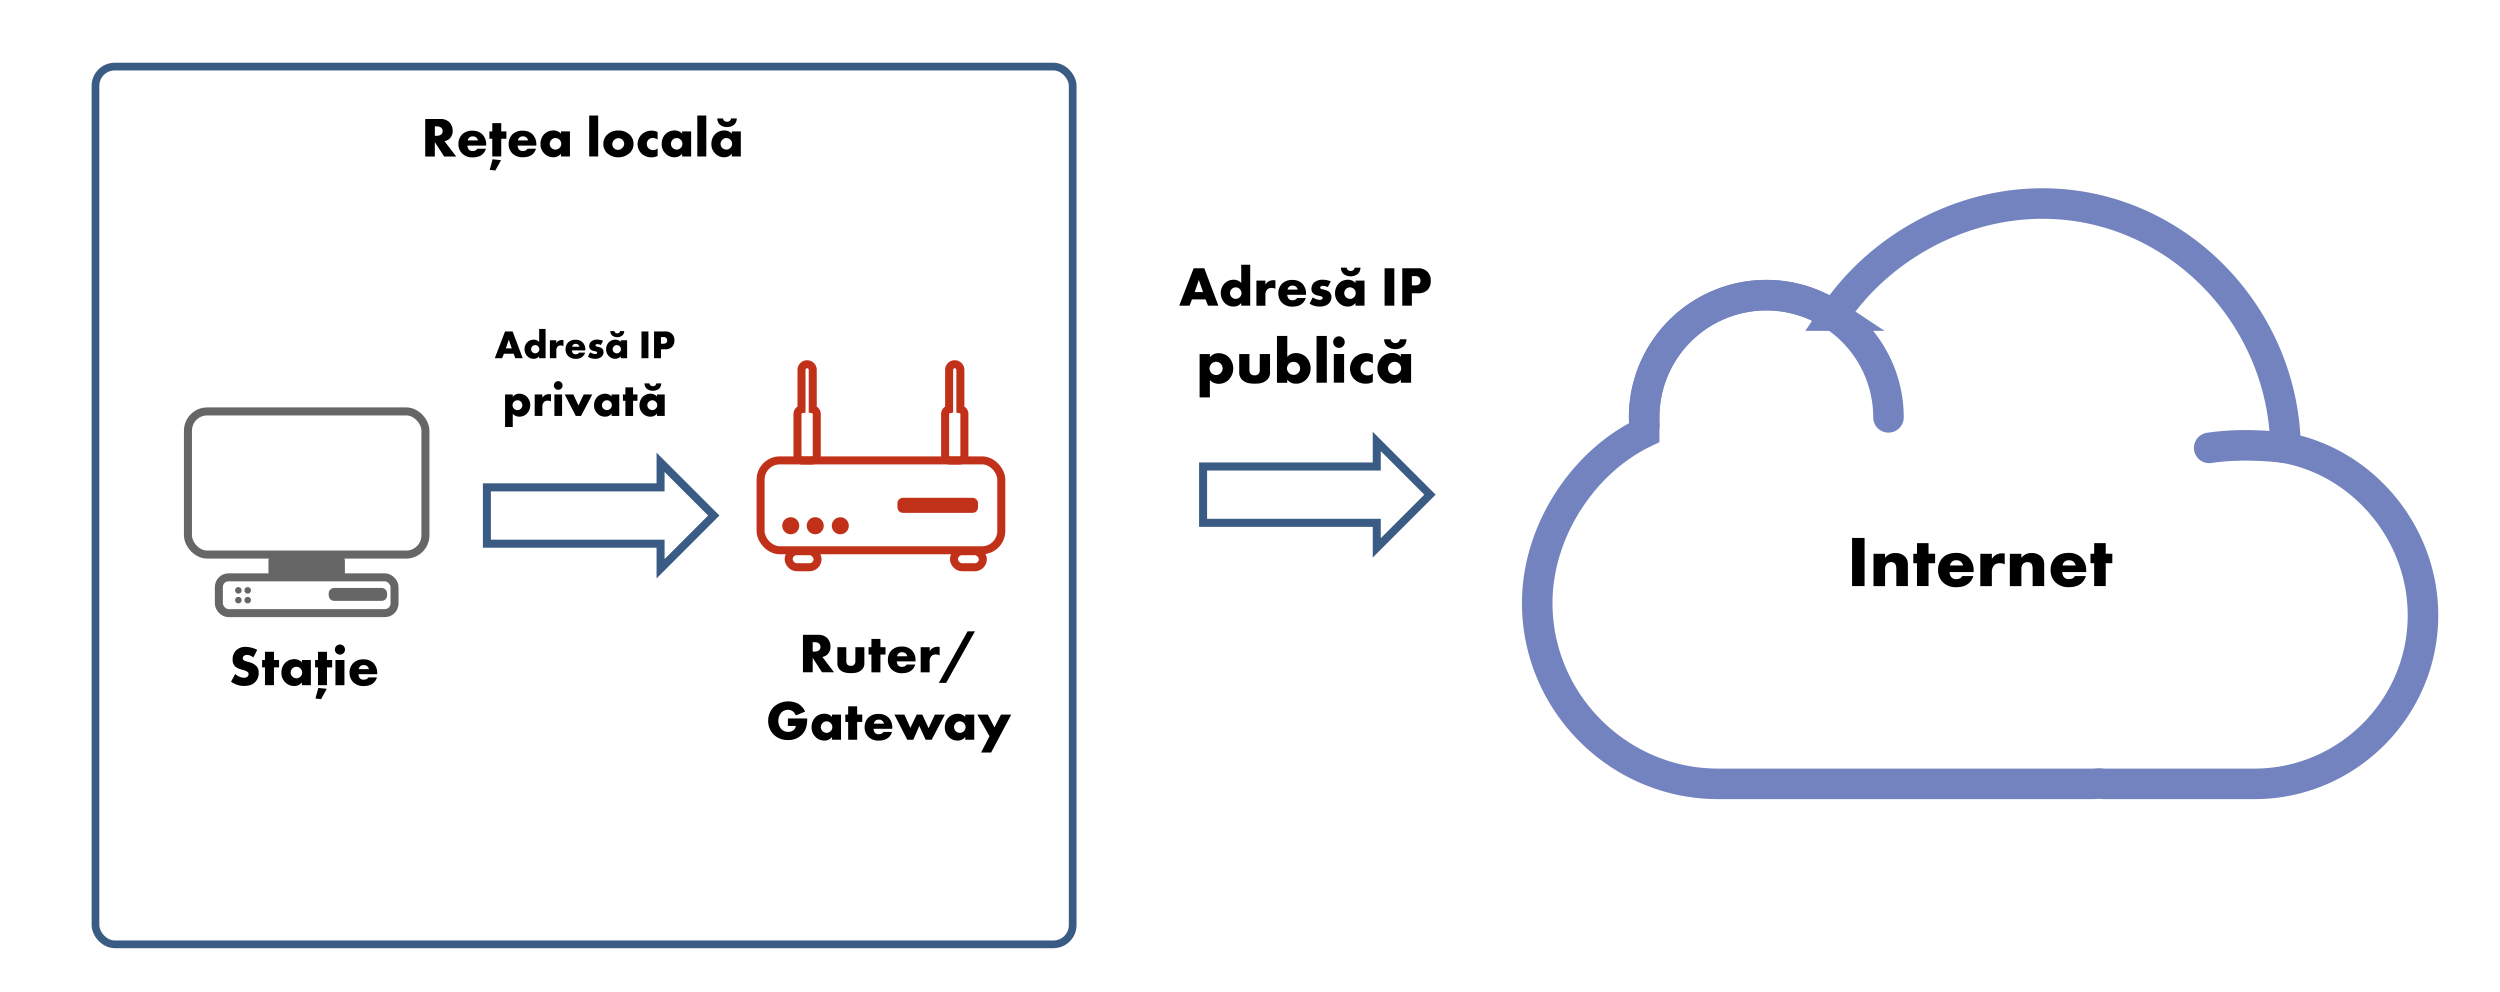 <svg id="Layer_1" data-name="Layer 1" xmlns="http://www.w3.org/2000/svg" viewBox="0 0 1558 618"><title>Capitolul11</title><path d="M146.62,420a8.18,8.18,0,0,0,5.35,2.38,3.09,3.09,0,0,0,2.35-.81,2.08,2.08,0,0,0,.59-1.47,1.82,1.82,0,0,0-.66-1.4,8.5,8.5,0,0,0-3-1.22l-1.58-.49a7.7,7.7,0,0,1-3.36-1.89,5.88,5.88,0,0,1-1.33-4.13,7.6,7.6,0,0,1,2.14-5.64,8.21,8.21,0,0,1,6-2.2A16.43,16.43,0,0,1,160.3,405l-2.41,4.73a6.21,6.21,0,0,0-4-1.58,2.93,2.93,0,0,0-2,.71,1.71,1.71,0,0,0-.59,1.26,1.59,1.59,0,0,0,.31,1,3.89,3.89,0,0,0,2,1.05l1.86.56a8.84,8.84,0,0,1,4.23,2.31,5.5,5.5,0,0,1,1.51,4.16,7.91,7.91,0,0,1-2.21,5.88c-2,2-4.41,2.38-6.89,2.38a12.52,12.52,0,0,1-4.59-.77,16.56,16.56,0,0,1-3.53-1.85Z"/><path d="M170.73,415.91V427h-5.6V415.91h-1.79v-4.59h1.79v-5.14h5.6v5.14h3.19v4.59Z"/><path d="M188.13,411.32h5.6V427h-5.6v-1.72a5.84,5.84,0,0,1-4.87,2.24,7.49,7.49,0,0,1-5.63-2.48,7.89,7.89,0,0,1-2.25-5.74A8.67,8.67,0,0,1,177.8,413a8.07,8.07,0,0,1,5.64-2.21,6.18,6.18,0,0,1,4.69,2Zm-5.88,5.25a3.63,3.63,0,0,0-1.12,2.56,3.58,3.58,0,0,0,1.08,2.55,3.93,3.93,0,0,0,2.52,1.05,3.59,3.59,0,0,0,2.52-1.08,3.4,3.4,0,0,0,1.05-2.52,3.48,3.48,0,0,0-1.08-2.56,3.56,3.56,0,0,0-5,0Z"/><path d="M203.77,415.91V427h-5.6V415.91h-1.79v-4.59h1.79v-5.14h5.6v5.14H207v4.59Zm-5.39,12.81,5.25.56-3.57,6.44-3.5-.42Z"/><path d="M211.85,401.66a3.15,3.15,0,1,1-3.15,3.15A3.14,3.14,0,0,1,211.85,401.66Zm2.8,9.66V427h-5.6V411.32Z"/><path d="M235.06,420.18H223.4a4,4,0,0,0,1,2.62,3.18,3.18,0,0,0,2.32.77,4.39,4.39,0,0,0,1.82-.42,2.64,2.64,0,0,0,1-1h5.35a6.92,6.92,0,0,1-1.89,3.22c-1.15,1.12-3,2.17-6.37,2.17a8.88,8.88,0,0,1-6.48-2.38,8.2,8.2,0,0,1-2.31-5.91,8.34,8.34,0,0,1,2.35-6.06,8.79,8.79,0,0,1,6.4-2.27,8.58,8.58,0,0,1,6,2.13,8.77,8.77,0,0,1,2.48,6.58ZM229.92,417a3.73,3.73,0,0,0-.91-1.68,3.26,3.26,0,0,0-2.31-.84,3,3,0,0,0-2.28.84,3.19,3.19,0,0,0-.84,1.68Z"/><path d="M509.85,395.62a7.55,7.55,0,0,1,5.71,2.07,7.66,7.66,0,0,1,2,5.25,6.71,6.71,0,0,1-1.85,4.86,6.52,6.52,0,0,1-3.22,1.61l7.31,9.56h-7.52l-5.81-9v9H500.4V395.62Zm-3.39,10.47h1.15a4.55,4.55,0,0,0,2.94-.95,2.86,2.86,0,0,0,.77-2,2.77,2.77,0,0,0-.8-2,4.12,4.12,0,0,0-2.91-.91h-1.15Z"/><path d="M527.42,403.32v8.75a3,3,0,0,0,.84,2.28,2.9,2.9,0,0,0,2,.59,2.64,2.64,0,0,0,2-.66,2.91,2.91,0,0,0,.8-2.21v-8.75h5.61v9.77a5.38,5.38,0,0,1-1.51,4.2c-1.93,2-4.62,2.2-6.76,2.2-2.34,0-5.21-.24-7.07-2.24a5.62,5.62,0,0,1-1.47-4.16v-9.77Z"/><path d="M548.67,407.91V419h-5.6V407.91h-1.79v-4.59h1.79v-5.14h5.6v5.14h3.18v4.59Z"/><path d="M570.54,412.18H558.89a3.91,3.91,0,0,0,1,2.62,3.15,3.15,0,0,0,2.31.77,4.33,4.33,0,0,0,1.82-.42,2.64,2.64,0,0,0,1-1h5.35a6.92,6.92,0,0,1-1.89,3.22c-1.15,1.12-3,2.17-6.37,2.17a8.84,8.84,0,0,1-6.47-2.38,8.16,8.16,0,0,1-2.31-5.91,8.37,8.37,0,0,1,2.34-6.06,8.83,8.83,0,0,1,6.41-2.27,8.57,8.57,0,0,1,6,2.13,8.77,8.77,0,0,1,2.48,6.58ZM565.4,409a3.73,3.73,0,0,0-.91-1.68,3.25,3.25,0,0,0-2.31-.84,3,3,0,0,0-2.28.84,3.27,3.27,0,0,0-.84,1.68Z"/><path d="M573.76,403.32h5.6v2.56a5.06,5.06,0,0,1,2.21-2.17,6,6,0,0,1,2.9-.63l1.12.07v5.28a4.93,4.93,0,0,0-2.41-.56,3.71,3.71,0,0,0-2.56.84,4.73,4.73,0,0,0-1.26,3.57V419h-5.6Z"/><path d="M603,393.45h4.58l-17.92,32.1H585.1Z"/><path d="M491.06,447.74h12c0,4.62-.94,7.91-3.74,10.5a11.42,11.42,0,0,1-8.23,2.94,12,12,0,0,1-9-3.47,11.75,11.75,0,0,1-3.36-8.43,12.16,12.16,0,0,1,3.5-8.75,13.6,13.6,0,0,1,15.37-1.86,11.41,11.41,0,0,1,4.16,4.79l-5.78,2.39a5.65,5.65,0,0,0-1.68-2.35,4.86,4.86,0,0,0-3.25-1.15,5.6,5.6,0,0,0-4,1.61,7.83,7.83,0,0,0-2,5.35,7.3,7.3,0,0,0,1.85,5,5.53,5.53,0,0,0,4.27,1.79,5,5,0,0,0,3.37-1.09,4.12,4.12,0,0,0,1.43-2.59h-5Z"/><path d="M518.53,445.32h5.6V461h-5.6v-1.72a5.82,5.82,0,0,1-4.86,2.24A7.51,7.51,0,0,1,508,459a7.92,7.92,0,0,1-2.24-5.74,8.67,8.67,0,0,1,2.42-6.27,8,8,0,0,1,5.63-2.21,6.16,6.16,0,0,1,4.69,2Zm-5.88,5.25a3.67,3.67,0,0,0-1.12,2.56,3.59,3.59,0,0,0,1.09,2.55,3.91,3.91,0,0,0,2.52,1.05,3.59,3.59,0,0,0,2.52-1.08,3.4,3.4,0,0,0,1.05-2.52,3.45,3.45,0,0,0-1.09-2.56,3.56,3.56,0,0,0-5,0Z"/><path d="M534.18,449.91V461h-5.6V449.91h-1.79v-4.59h1.79v-5.14h5.6v5.14h3.18v4.59Z"/><path d="M556.05,454.18H544.4a3.91,3.91,0,0,0,1,2.62,3.15,3.15,0,0,0,2.31.77,4.33,4.33,0,0,0,1.82-.42,2.64,2.64,0,0,0,1-1h5.35a6.92,6.92,0,0,1-1.89,3.22c-1.15,1.12-3,2.17-6.37,2.17a8.84,8.84,0,0,1-6.47-2.38,8.16,8.16,0,0,1-2.31-5.91,8.37,8.37,0,0,1,2.34-6.06,8.83,8.83,0,0,1,6.41-2.27,8.57,8.57,0,0,1,6,2.13,8.77,8.77,0,0,1,2.48,6.58ZM550.91,451a3.73,3.73,0,0,0-.91-1.68,3.25,3.25,0,0,0-2.31-.84,3,3,0,0,0-2.28.84,3.27,3.27,0,0,0-.84,1.68Z"/><path d="M563.61,445.32l3.71,8.26,4-8.26h3.43l3.95,8.51,3.92-8.51h6.23L580.62,461h-3.78l-3.92-8.61L569.18,461H565.4l-8-15.65Z"/><path d="M601.55,445.32h5.6V461h-5.6v-1.72a5.82,5.82,0,0,1-4.86,2.24,7.51,7.51,0,0,1-5.64-2.48,7.92,7.92,0,0,1-2.24-5.74,8.67,8.67,0,0,1,2.42-6.27,8,8,0,0,1,5.63-2.21,6.16,6.16,0,0,1,4.69,2Zm-5.88,5.25a3.67,3.67,0,0,0-1.12,2.56,3.59,3.59,0,0,0,1.09,2.55,3.91,3.91,0,0,0,2.52,1.05,3.59,3.59,0,0,0,2.52-1.08,3.4,3.4,0,0,0,1.05-2.52,3.45,3.45,0,0,0-1.09-2.56,3.56,3.56,0,0,0-5,0Z"/><path d="M616.64,458.83l-7.56-13.51h6.51l4.16,8,4.06-8h6.41L617.65,469h-6.26Z"/><path d="M1162,335.24v30h-7.79v-30Z"/><path d="M1167.57,345.14h7.2v2.52a7.59,7.59,0,0,1,6.39-3,8.15,8.15,0,0,1,5.94,2.16c1.71,1.71,1.89,3.42,1.89,5.63v12.78h-7.2V355.09c0-1.17,0-2.93-.9-3.92a3,3,0,0,0-2.29-.85,4,4,0,0,0-2.66.94,4.64,4.64,0,0,0-1.17,3.2v10.8h-7.2Z"/><path d="M1201.86,351v14.22h-7.2V351h-2.29v-5.9h2.29v-6.61h7.2v6.61h4.1V351Z"/><path d="M1230,356.53h-15a5.08,5.08,0,0,0,1.26,3.37,4,4,0,0,0,3,1,5.6,5.6,0,0,0,2.34-.54,3.32,3.32,0,0,0,1.26-1.35h6.89a9.11,9.11,0,0,1-2.43,4.14c-1.49,1.44-3.83,2.79-8.19,2.79a11.4,11.4,0,0,1-8.33-3.06,10.54,10.54,0,0,1-3-7.6,10.72,10.72,0,0,1,3-7.79c1.66-1.62,4.27-2.92,8.23-2.92a11,11,0,0,1,7.74,2.74,11.25,11.25,0,0,1,3.2,8.46Zm-6.62-4.14a4.8,4.8,0,0,0-1.17-2.16,4.17,4.17,0,0,0-3-1.08,3.84,3.84,0,0,0-2.92,1.08,4,4,0,0,0-1.08,2.16Z"/><path d="M1234.13,345.14h7.2v3.29a6.48,6.48,0,0,1,2.83-2.79,7.82,7.82,0,0,1,3.74-.81c.18,0,.49,0,1.44.09v6.79a6.36,6.36,0,0,0-3.11-.72,4.73,4.73,0,0,0-3.28,1.08,6.08,6.08,0,0,0-1.62,4.59v8.6h-7.2Z"/><path d="M1252.53,345.14h7.2v2.52a7.59,7.59,0,0,1,6.39-3,8.15,8.15,0,0,1,5.94,2.16c1.71,1.71,1.89,3.42,1.89,5.63v12.78h-7.2V355.09c0-1.17,0-2.93-.9-3.92a3,3,0,0,0-2.29-.85,4,4,0,0,0-2.66.94,4.64,4.64,0,0,0-1.17,3.2v10.8h-7.2Z"/><path d="M1300.19,356.53h-15a5.08,5.08,0,0,0,1.26,3.37,4,4,0,0,0,3,1,5.6,5.6,0,0,0,2.34-.54A3.32,3.32,0,0,0,1293,359h6.89a9.11,9.11,0,0,1-2.43,4.14c-1.49,1.44-3.83,2.79-8.19,2.79a11.4,11.4,0,0,1-8.33-3.06,10.54,10.54,0,0,1-3-7.6,10.72,10.72,0,0,1,3-7.79c1.66-1.62,4.27-2.92,8.23-2.92a11,11,0,0,1,7.74,2.74,11.25,11.25,0,0,1,3.2,8.46Zm-6.62-4.14a4.8,4.8,0,0,0-1.17-2.16,4.17,4.17,0,0,0-3-1.08,3.84,3.84,0,0,0-2.92,1.08,4,4,0,0,0-1.08,2.16Z"/><path d="M1312.29,351v14.22h-7.2V351h-2.29v-5.9h2.29v-6.61h7.2v6.61h4.1V351Z"/><rect x="117.13" y="256.4" width="148" height="89.21" rx="12" ry="12" style="fill:none;stroke:#666;stroke-miterlimit:10;stroke-width:5px"/><rect x="167.3" y="345.1" width="47.64" height="16.22" rx="4.38" ry="4.38" style="fill:#666"/><rect x="136.39" y="359.8" width="109.48" height="22.3" rx="6.03" ry="6.03" style="fill:none;stroke:#666;stroke-miterlimit:10;stroke-width:5px"/><circle cx="148.55" cy="367.91" r="2.03" style="fill:#666"/><circle cx="154.37" cy="367.91" r="2.03" style="fill:#666"/><circle cx="148.55" cy="373.99" r="2.03" style="fill:#666"/><circle cx="154.37" cy="373.99" r="2.03" style="fill:#666"/><rect x="207.34" y="368.92" width="31.42" height="3.04" rx="0.82" ry="0.82" style="fill:none;stroke:#666;stroke-miterlimit:10;stroke-width:5px"/><path d="M1424.37,279.12c-1.09-82.79-68.45-152.28-151.5-152.28-52.91,0-102.59,28.6-130,69.82a76.12,76.12,0,0,0-118.23,63.43c0,1.45.13,2.87.22,4.32-.1,1.73-.22,3.48-.22,5.19C986.67,287.8,958,331.06,958,375.77c0,62,50.73,112.73,112.73,112.73H1304c1.31,0,2.59-.15,3.88-.2s2.58.2,3.9.2H1405c57.73,0,105-47.23,105-105C1510,332.43,1472.94,288.27,1424.37,279.12Z" style="fill:none;stroke:#7383bf;stroke-linecap:round;stroke-miterlimit:10;stroke-width:19.034px"/><path d="M1424.37,279.12s-24.12-3.57-47.61,0" style="fill:none;stroke:#7383bf;stroke-linecap:round;stroke-miterlimit:10;stroke-width:19.034px"/><path d="M1024.62,260.09a76.14,76.14,0,0,1,152.28,0" style="fill:none;stroke:#7383bf;stroke-linecap:round;stroke-miterlimit:10;stroke-width:19.034px"/><polygon points="303.43 338.83 411.67 338.83 411.67 354.43 444.82 321.28 411.67 288.12 411.67 303.72 303.43 303.72 303.43 338.83" style="fill:none;stroke:#3a5c84;stroke-miterlimit:10;stroke-width:5px"/><polygon points="749.76 325.83 858 325.83 858 341.43 891.15 308.28 858 275.12 858 290.72 749.76 290.72 749.76 325.83" style="fill:none;stroke:#3a5c84;stroke-miterlimit:10;stroke-width:5px"/><rect x="59.5" y="41.5" width="609" height="547" rx="12" ry="12" style="fill:none;stroke:#3a5c84;stroke-miterlimit:10;stroke-width:4.81px"/><path d="M320.1,220.43h-6.05l-1.13,2.79h-4.57l6.4-16.67h4.72l6.28,16.67h-4.63Zm-1.15-3.3-1.88-5.4-1.82,5.4Z"/><path d="M340,223.22h-4V222a4.11,4.11,0,0,1-3.38,1.6,5.36,5.36,0,0,1-3.92-1.55,6.18,6.18,0,0,1-1.8-4.45,6.08,6.08,0,0,1,1.82-4.42,5.72,5.72,0,0,1,3.95-1.5,4.41,4.41,0,0,1,3.33,1.45V205h4Zm-4.73-3.69a2.68,2.68,0,0,0,.85-1.9,2.9,2.9,0,0,0-.75-1.8,2.42,2.42,0,0,0-1.82-.75,2.46,2.46,0,0,0-1.78.72,2.74,2.74,0,0,0-.77,1.9,2.52,2.52,0,0,0,.77,1.75,2.48,2.48,0,0,0,1.78.75A2.73,2.73,0,0,0,335.22,219.53Z"/><path d="M342.7,212.05h4v1.83a3.6,3.6,0,0,1,1.57-1.55,4.32,4.32,0,0,1,2.08-.45l.8.05v3.77a3.54,3.54,0,0,0-1.73-.4,2.63,2.63,0,0,0-1.82.6,3.38,3.38,0,0,0-.9,2.55v4.77h-4Z"/><path d="M364.77,218.38h-8.32a2.78,2.78,0,0,0,.7,1.87,2.25,2.25,0,0,0,1.65.55,3.07,3.07,0,0,0,1.3-.3,1.9,1.9,0,0,0,.7-.75h3.82a4.91,4.91,0,0,1-1.35,2.3,6.06,6.06,0,0,1-4.55,1.55,6.35,6.35,0,0,1-4.62-1.7,5.88,5.88,0,0,1-1.65-4.22,6,6,0,0,1,1.68-4.33,6.27,6.27,0,0,1,4.57-1.62,6.12,6.12,0,0,1,4.3,1.52,6.27,6.27,0,0,1,1.77,4.7Zm-3.67-2.3a2.66,2.66,0,0,0-.65-1.2,2.31,2.31,0,0,0-1.65-.6,2.14,2.14,0,0,0-1.63.6,2.36,2.36,0,0,0-.6,1.2Z"/><path d="M367.8,219.53a5.52,5.52,0,0,0,1.6.82,5,5,0,0,0,1.55.28,1.72,1.72,0,0,0,1-.3.64.64,0,0,0,.2-.53.58.58,0,0,0-.2-.5,2.56,2.56,0,0,0-1.05-.4l-1.05-.25a3.55,3.55,0,0,1-1.95-1,2.74,2.74,0,0,1-.72-1.93,4,4,0,0,1,1.05-2.72,5.62,5.62,0,0,1,4-1.35,9.31,9.31,0,0,1,3.57.72L374.47,215a5.51,5.51,0,0,0-2.1-.55,1.67,1.67,0,0,0-.92.23.59.59,0,0,0-.35.55.64.64,0,0,0,.47.62c.38.15.7.15,1.33.33l.72.2a4.71,4.71,0,0,1,1.65.87,3.17,3.17,0,0,1,.85,2.23A3.73,3.73,0,0,1,375,222.2a5.81,5.81,0,0,1-4.13,1.4,8.25,8.25,0,0,1-4.49-1.3Z"/><path d="M386.82,212.05h4v11.17h-4V222a4.17,4.17,0,0,1-3.47,1.6,5.37,5.37,0,0,1-4-1.77,5.68,5.68,0,0,1-1.6-4.1,6.2,6.2,0,0,1,1.73-4.48,5.74,5.74,0,0,1,4-1.57,4.4,4.4,0,0,1,3.35,1.45Zm2.2-5.75a3.92,3.92,0,0,1-1.1,2.73,5.28,5.28,0,0,1-6.5,0,4,4,0,0,1-1.1-2.73h2.58a1.76,1.76,0,0,0,.5,1,2,2,0,0,0,1.27.45,2.07,2.07,0,0,0,1.28-.45,1.76,1.76,0,0,0,.5-1Zm-6.4,9.5a2.63,2.63,0,0,0-.8,1.83,2.56,2.56,0,0,0,.78,1.82,2.79,2.79,0,0,0,1.8.75,2.56,2.56,0,0,0,1.8-.77,2.43,2.43,0,0,0,.75-1.8,2.46,2.46,0,0,0-.78-1.83,2.55,2.55,0,0,0-3.55,0Z"/><path d="M404.1,206.55v16.67h-4.33V206.55Z"/><path d="M411.92,217.7v5.52H407.6V206.55h6.9a5.75,5.75,0,0,1,4.22,1.5,5.17,5.17,0,0,1,1.55,4,5.4,5.4,0,0,1-1.47,4.15,5.53,5.53,0,0,1-4.15,1.45Zm0-3.5h1.45a2.87,2.87,0,0,0,1.83-.52,1.94,1.94,0,0,0,.55-1.53,2,2,0,0,0-.5-1.5,2.56,2.56,0,0,0-1.85-.6h-1.48Z"/><path d="M319.55,266.09h-4.8V245.82h4.8v1.47a5,5,0,0,1,4.11-1.92,6.64,6.64,0,0,1,4.76,1.95,7.6,7.6,0,0,1-.12,10.49,6.43,6.43,0,0,1-4.59,1.86,5.69,5.69,0,0,1-4.16-1.74Zm.78-15.75a3.29,3.29,0,0,0-.93,2.22,3.24,3.24,0,0,0,.93,2.13,3.07,3.07,0,0,0,2.16.9,2.9,2.9,0,0,0,2.13-.9,3.14,3.14,0,0,0,.92-2.13,3.32,3.32,0,0,0-.92-2.22,2.93,2.93,0,0,0-2.13-.89A3.1,3.1,0,0,0,320.33,250.34Z"/><path d="M333.23,245.82H338V248a4.25,4.25,0,0,1,1.89-1.85,5.06,5.06,0,0,1,2.48-.54l1,.06v4.53a4.16,4.16,0,0,0-2.07-.49,3.16,3.16,0,0,0-2.19.72A4.05,4.05,0,0,0,338,253.5v5.72h-4.8Z"/><path d="M347.89,237.54a2.7,2.7,0,1,1-2.7,2.7A2.69,2.69,0,0,1,347.89,237.54Zm2.4,8.28v13.4H345.5v-13.4Z"/><path d="M357.29,245.82l3.21,6.86,3.26-6.86h5.34l-7,13.4h-3.27l-6.92-13.4Z"/><path d="M381.13,245.82h4.8v13.4h-4.8v-1.47a5,5,0,0,1-4.17,1.92,6.4,6.4,0,0,1-4.82-2.13,6.74,6.74,0,0,1-1.92-4.91,7.45,7.45,0,0,1,2.07-5.38,6.94,6.94,0,0,1,4.83-1.88,5.26,5.26,0,0,1,4,1.74Zm-5,4.5a3.16,3.16,0,0,0-1,2.18,3,3,0,0,0,.94,2.19,3.37,3.37,0,0,0,2.15.9,3.09,3.09,0,0,0,2.16-.92,3,3,0,0,0,0-4.35,3,3,0,0,0-2.16-.87A3.09,3.09,0,0,0,376.09,250.32Z"/><path d="M394.54,249.75v9.47h-4.79v-9.47h-1.54v-3.93h1.54v-4.41h4.79v4.41h2.73v3.93Z"/><path d="M409.45,245.82h4.8v13.4h-4.8v-1.47a5,5,0,0,1-4.17,1.92,6.39,6.39,0,0,1-4.82-2.13,6.74,6.74,0,0,1-1.92-4.91,7.44,7.44,0,0,1,2.06-5.38,6.94,6.94,0,0,1,4.83-1.88,5.31,5.31,0,0,1,4,1.74Zm2.64-6.9a4.73,4.73,0,0,1-1.32,3.27,6.31,6.31,0,0,1-7.8,0,4.78,4.78,0,0,1-1.32-3.27h3.09a2.08,2.08,0,0,0,.6,1.23,2.44,2.44,0,0,0,3.06,0,2.08,2.08,0,0,0,.6-1.23Zm-7.68,11.4a3.12,3.12,0,0,0-1,2.18,3.06,3.06,0,0,0,.93,2.19,3.37,3.37,0,0,0,2.16.9,3.11,3.11,0,0,0,2.16-.92,3,3,0,0,0,0-4.35,3,3,0,0,0-2.16-.87A3.07,3.07,0,0,0,404.41,250.32Z"/><path d="M751.34,186.59h-8.47l-1.57,3.92h-6.41l9-23.34h6.62l8.78,23.34h-6.47ZM749.73,182l-2.62-7.56L744.55,182Z"/><path d="M779.13,190.51h-5.6V188.8a5.73,5.73,0,0,1-4.72,2.24,7.52,7.52,0,0,1-5.5-2.17,8.66,8.66,0,0,1-2.52-6.23,8.53,8.53,0,0,1,2.56-6.2,8,8,0,0,1,5.53-2.1,6.2,6.2,0,0,1,4.65,2V165h5.6Zm-6.61-5.18a3.75,3.75,0,0,0,1.19-2.66,4.12,4.12,0,0,0-1.05-2.52,3.45,3.45,0,0,0-2.56-1.05,3.42,3.42,0,0,0-2.48,1,3.85,3.85,0,0,0-1.09,2.66,3.54,3.54,0,0,0,1.09,2.45,3.47,3.47,0,0,0,2.48,1.05A3.83,3.83,0,0,0,772.52,185.33Z"/><path d="M783,174.87h5.6v2.55a5.06,5.06,0,0,1,2.21-2.17,6.15,6.15,0,0,1,2.9-.63c.14,0,.39,0,1.12.07V180a4.93,4.93,0,0,0-2.41-.56,3.66,3.66,0,0,0-2.56.84,4.72,4.72,0,0,0-1.26,3.57v6.68H783Z"/><path d="M813.89,183.72H802.23a4,4,0,0,0,1,2.63,3.15,3.15,0,0,0,2.31.77,4.51,4.51,0,0,0,1.82-.42,2.57,2.57,0,0,0,1-1h5.36a7.15,7.15,0,0,1-1.89,3.22c-1.16,1.12-3,2.17-6.37,2.17a8.9,8.9,0,0,1-6.48-2.38,8.23,8.23,0,0,1-2.31-5.92,8.33,8.33,0,0,1,2.35-6.05,8.79,8.79,0,0,1,6.4-2.28,8.57,8.57,0,0,1,6,2.14,8.75,8.75,0,0,1,2.49,6.58Zm-5.15-3.22a3.78,3.78,0,0,0-.91-1.68,3.28,3.28,0,0,0-2.31-.84,3,3,0,0,0-2.27.84,3.12,3.12,0,0,0-.84,1.68Z"/><path d="M818.12,185.33a8.23,8.23,0,0,0,2.24,1.16,7.46,7.46,0,0,0,2.17.38,2.36,2.36,0,0,0,1.44-.42.9.9,0,0,0,.28-.73.84.84,0,0,0-.28-.7,3.43,3.43,0,0,0-1.47-.56l-1.47-.35a5.07,5.07,0,0,1-2.74-1.37,3.79,3.79,0,0,1-1-2.69,5.62,5.62,0,0,1,1.47-3.82,7.92,7.92,0,0,1,5.6-1.89,12.83,12.83,0,0,1,5,1l-1.89,3.57a7.77,7.77,0,0,0-2.94-.77,2.38,2.38,0,0,0-1.3.31.85.85,0,0,0-.49.77.92.92,0,0,0,.67.88c.52.21,1,.21,1.85.45l1,.28a6.63,6.63,0,0,1,2.31,1.23,4.41,4.41,0,0,1,1.19,3.11,5.25,5.25,0,0,1-1.58,3.89c-1.82,1.82-4.48,2-5.77,2a11.58,11.58,0,0,1-6.3-1.82Z"/><path d="M844.75,174.87h5.61v15.64h-5.61V188.8a5.84,5.84,0,0,1-4.86,2.24,7.49,7.49,0,0,1-5.64-2.49,7.9,7.9,0,0,1-2.24-5.74,8.64,8.64,0,0,1,2.42-6.26,8,8,0,0,1,5.63-2.21,6.2,6.2,0,0,1,4.69,2Zm3.09-8.05a5.5,5.5,0,0,1-1.55,3.81,7.34,7.34,0,0,1-9.1,0,5.55,5.55,0,0,1-1.54-3.81h3.61a2.4,2.4,0,0,0,.7,1.43,2.84,2.84,0,0,0,3.57,0,2.4,2.4,0,0,0,.7-1.43Zm-9,13.3a3.5,3.5,0,0,0,0,5.11,3.93,3.93,0,0,0,2.52,1.05,3.6,3.6,0,0,0,2.52-1.09,3.4,3.4,0,0,0,1-2.52,3.45,3.45,0,0,0-1.09-2.55,3.52,3.52,0,0,0-5,0Z"/><path d="M868.94,167.17v23.34h-6.06V167.17Z"/><path d="M879.89,182.78v7.73h-6V167.17h9.66a8,8,0,0,1,5.91,2.1,7.24,7.24,0,0,1,2.17,5.67,7.59,7.59,0,0,1-2.06,5.81,7.79,7.79,0,0,1-5.81,2Zm0-4.9h2a4,4,0,0,0,2.56-.74,2.68,2.68,0,0,0,.77-2.13,2.83,2.83,0,0,0-.7-2.1,3.54,3.54,0,0,0-2.59-.84h-2.07Z"/><path d="M754,247.67h-6.4v-27H754v2a6.68,6.68,0,0,1,5.48-2.56,8.89,8.89,0,0,1,6.36,2.6,10.14,10.14,0,0,1-.16,14,8.59,8.59,0,0,1-6.12,2.48,7.57,7.57,0,0,1-5.56-2.32Zm1-21a4.36,4.36,0,0,0-1.24,3,4.32,4.32,0,0,0,1.24,2.84,4.09,4.09,0,0,0,2.88,1.2,3.86,3.86,0,0,0,2.84-1.2,4.23,4.23,0,0,0,1.24-2.84,4.36,4.36,0,0,0-1.24-3,3.86,3.86,0,0,0-2.84-1.2A4.09,4.09,0,0,0,755,226.68Z"/><path d="M778.64,220.64v10a3.43,3.43,0,0,0,1,2.6,3.31,3.31,0,0,0,2.24.68,3,3,0,0,0,2.28-.76,3.32,3.32,0,0,0,.92-2.52v-10h6.4V231.8a6.11,6.11,0,0,1-1.72,4.79c-2.2,2.29-5.28,2.52-7.72,2.52-2.68,0-6-.28-8.08-2.56a6.39,6.39,0,0,1-1.68-4.75V220.64Z"/><path d="M802.24,209.36v13a7.07,7.07,0,0,1,5.32-2.32,9.14,9.14,0,0,1,6.32,2.4,10.13,10.13,0,0,1,0,14.19,8.56,8.56,0,0,1-6.28,2.48,6.53,6.53,0,0,1-5.4-2.56v2h-6.4V209.36ZM809,232.48a4,4,0,0,0,1.24-2.8,4.39,4.39,0,0,0-1.24-3,4.1,4.1,0,0,0-5.76,0,4.68,4.68,0,0,0-1.2,2.88,4.29,4.29,0,0,0,1.36,3,4.37,4.37,0,0,0,2.76,1.08A4,4,0,0,0,809,232.48Z"/><path d="M826.88,209.36v29.15h-6.4V209.36Z"/><path d="M834.44,209.6a3.6,3.6,0,1,1-3.6,3.6A3.59,3.59,0,0,1,834.44,209.6Zm3.2,11v17.87h-6.4V220.64Z"/><path d="M855.52,238.11a9.49,9.49,0,0,1-4.44,1,9.88,9.88,0,0,1-7-2.72,9.33,9.33,0,0,1-2.76-6.67,9.74,9.74,0,0,1,2.88-6.92,10.31,10.31,0,0,1,7.2-2.72,9.17,9.17,0,0,1,4.16,1v5.36a5.7,5.7,0,0,0-3.32-1.16,4.19,4.19,0,0,0-3.12,1.24,4.35,4.35,0,0,0-1.24,3.08,4.59,4.59,0,0,0,1.12,3,4.34,4.34,0,0,0,3.28,1.36,4.84,4.84,0,0,0,3.28-1.2Z"/><path d="M873,220.64h6.39v17.87H873v-2a6.68,6.68,0,0,1-5.56,2.56,8.58,8.58,0,0,1-6.44-2.83,9,9,0,0,1-2.56-6.56,9.89,9.89,0,0,1,2.76-7.16,9.2,9.2,0,0,1,6.44-2.52,7.08,7.08,0,0,1,5.36,2.32Zm3.51-9.2a6.27,6.27,0,0,1-1.76,4.36,8.4,8.4,0,0,1-10.39,0,6.31,6.31,0,0,1-1.76-4.36h4.12a2.78,2.78,0,0,0,.8,1.64,3.25,3.25,0,0,0,4.08,0,2.78,2.78,0,0,0,.8-1.64Zm-10.23,15.2a4.18,4.18,0,0,0-1.28,2.92,4.12,4.12,0,0,0,1.24,2.92,4.49,4.49,0,0,0,2.88,1.2,4.1,4.1,0,0,0,2.88-1.24,3.88,3.88,0,0,0,1.2-2.88,4,4,0,0,0-1.24-2.92,4.06,4.06,0,0,0-5.68,0Z"/><rect x="474" y="286.91" width="150" height="56.01" rx="12" ry="12" style="fill:none;stroke:#c13018;stroke-miterlimit:10;stroke-width:5px"/><rect x="491.5" y="343.5" width="18" height="10" rx="5" ry="5" style="fill:none;stroke:#c13018;stroke-miterlimit:10;stroke-width:5px"/><rect x="594.5" y="343.5" width="18" height="10" rx="5" ry="5" style="fill:none;stroke:#c13018;stroke-miterlimit:10;stroke-width:5px"/><circle cx="492.79" cy="327.64" r="5.32" style="fill:#c13018"/><circle cx="508.05" cy="327.64" r="5.32" style="fill:#c13018"/><circle cx="523.68" cy="327.66" r="5.32" style="fill:#c13018"/><rect x="561.79" y="312.73" width="45.21" height="4.38" rx="0.82" ry="0.82" style="fill:none;stroke:#c13018;stroke-miterlimit:10;stroke-width:5px"/><path d="M506.5,255.05V230.5a3.5,3.5,0,0,0-7,0v24.55A3,3,0,0,0,497,258v26a3,3,0,0,0,3,3h6a3,3,0,0,0,3-3V258A3,3,0,0,0,506.5,255.05Z" style="fill:none;stroke:#c13018;stroke-miterlimit:10;stroke-width:5px"/><path d="M598.5,255.05V230.5a3.5,3.5,0,0,0-7,0v24.55A3,3,0,0,0,589,258v26a3,3,0,0,0,3,3h6a3,3,0,0,0,3-3V258A3,3,0,0,0,598.5,255.05Z" style="fill:none;stroke:#c13018;stroke-miterlimit:10;stroke-width:5px"/><path d="M274.4,74.17a7.57,7.57,0,0,1,5.71,2.06,7.7,7.7,0,0,1,2,5.25,6.76,6.76,0,0,1-1.85,4.87A6.6,6.6,0,0,1,277,88l7.31,9.55h-7.52l-5.81-9v9H265V74.17ZM271,84.63h1.15a4.54,4.54,0,0,0,2.94-.94,2.9,2.9,0,0,0,.77-2,2.77,2.77,0,0,0-.8-2,4.12,4.12,0,0,0-2.91-.91H271Z"/><path d="M303,90.72H291.31a4,4,0,0,0,1,2.63,3.15,3.15,0,0,0,2.31.77,4.51,4.51,0,0,0,1.82-.42,2.64,2.64,0,0,0,1-1h5.35a7,7,0,0,1-1.89,3.22c-1.15,1.12-3,2.17-6.37,2.17A8.88,8.88,0,0,1,288,95.66a8.19,8.19,0,0,1-2.31-5.92,8.36,8.36,0,0,1,2.34-6,8.83,8.83,0,0,1,6.41-2.28,8.58,8.58,0,0,1,6,2.14A8.77,8.77,0,0,1,303,90.13Zm-5.14-3.22a3.78,3.78,0,0,0-.91-1.68A3.29,3.29,0,0,0,294.6,85a3,3,0,0,0-2.28.84,3.27,3.27,0,0,0-.84,1.68Z"/><path d="M312.38,86.45V97.51h-5.6V86.45H305V81.87h1.79V76.72h5.6v5.15h3.18v4.58ZM307,99.26l5.25.57-3.57,6.44-3.5-.42Z"/><path d="M334.25,90.72H322.59a4,4,0,0,0,1,2.63,3.13,3.13,0,0,0,2.31.77,4.51,4.51,0,0,0,1.82-.42,2.64,2.64,0,0,0,1-1H334a7,7,0,0,1-1.89,3.22C331,97,329.18,98,325.78,98a8.9,8.9,0,0,1-6.48-2.38A8.23,8.23,0,0,1,317,89.74a8.33,8.33,0,0,1,2.35-6,8.81,8.81,0,0,1,6.41-2.28,8.58,8.58,0,0,1,6,2.14,8.77,8.77,0,0,1,2.48,6.58Zm-5.14-3.22a3.78,3.78,0,0,0-.91-1.68,3.29,3.29,0,0,0-2.31-.84,3,3,0,0,0-2.28.84,3.27,3.27,0,0,0-.84,1.68Z"/><path d="M349.58,81.87h5.6V97.51h-5.6V95.8A5.86,5.86,0,0,1,344.71,98a7.49,7.49,0,0,1-5.63-2.49,7.86,7.86,0,0,1-2.24-5.74,8.64,8.64,0,0,1,2.41-6.26,8.07,8.07,0,0,1,5.64-2.21,6.2,6.2,0,0,1,4.69,2Zm-5.88,5.25a3.65,3.65,0,0,0-1.12,2.55,3.59,3.59,0,0,0,1.09,2.56,3.91,3.91,0,0,0,2.52,1,3.63,3.63,0,0,0,2.52-1.09,3.4,3.4,0,0,0,1.05-2.52,3.48,3.48,0,0,0-1.09-2.55,3.54,3.54,0,0,0-5,0Z"/><path d="M372.78,72V97.51h-5.6V72Z"/><path d="M392.35,95.45a10.71,10.71,0,0,1-14,0A7.83,7.83,0,0,1,376,89.67a7.75,7.75,0,0,1,2.41-5.74,9.78,9.78,0,0,1,7-2.59,9.92,9.92,0,0,1,7,2.59,7.75,7.75,0,0,1,2.41,5.74A7.83,7.83,0,0,1,392.35,95.45Zm-9.49-8.33a3.55,3.55,0,1,0,5,5A3.47,3.47,0,0,0,389,89.67a3.78,3.78,0,0,0-1.08-2.55,3.59,3.59,0,0,0-5,0Z"/><path d="M409.81,97.17a8.34,8.34,0,0,1-3.88.87,8.65,8.65,0,0,1-6.16-2.38,8.21,8.21,0,0,1-2.42-5.85,8.53,8.53,0,0,1,2.52-6,9,9,0,0,1,6.3-2.38,8,8,0,0,1,3.64.87v4.69a5,5,0,0,0-2.9-1A3.67,3.67,0,0,0,404.18,87a3.83,3.83,0,0,0-1.09,2.7,4,4,0,0,0,1,2.62,3.82,3.82,0,0,0,2.87,1.19,4.2,4.2,0,0,0,2.87-1Z"/><path d="M425.11,81.87h5.6V97.51h-5.6V95.8A5.87,5.87,0,0,1,420.24,98a7.47,7.47,0,0,1-5.63-2.49,7.86,7.86,0,0,1-2.24-5.74,8.64,8.64,0,0,1,2.41-6.26,8.07,8.07,0,0,1,5.64-2.21,6.22,6.22,0,0,1,4.69,2Zm-5.88,5.25a3.52,3.52,0,0,0,0,5.11,4,4,0,0,0,2.52,1,3.6,3.6,0,0,0,2.52-1.09,3.4,3.4,0,0,0,1-2.52,3.47,3.47,0,0,0-1.08-2.55,3.54,3.54,0,0,0-5,0Z"/><path d="M440.16,72V97.51h-5.6V72Z"/><path d="M456.08,81.87h5.6V97.51h-5.6V95.8A5.84,5.84,0,0,1,451.22,98a7.49,7.49,0,0,1-5.64-2.49,7.9,7.9,0,0,1-2.24-5.74,8.64,8.64,0,0,1,2.42-6.26,8,8,0,0,1,5.63-2.21,6.2,6.2,0,0,1,4.69,2Zm3.08-8.05a5.46,5.46,0,0,1-1.54,3.81,7.34,7.34,0,0,1-9.1,0A5.55,5.55,0,0,1,447,73.82h3.61a2.4,2.4,0,0,0,.7,1.43,2.84,2.84,0,0,0,3.57,0,2.4,2.4,0,0,0,.7-1.43Zm-9,13.3a3.51,3.51,0,0,0,0,5.11,3.91,3.91,0,0,0,2.52,1,3.6,3.6,0,0,0,2.52-1.09,3.4,3.4,0,0,0,1.05-2.52,3.45,3.45,0,0,0-1.09-2.55,3.54,3.54,0,0,0-5,0Z"/></svg>